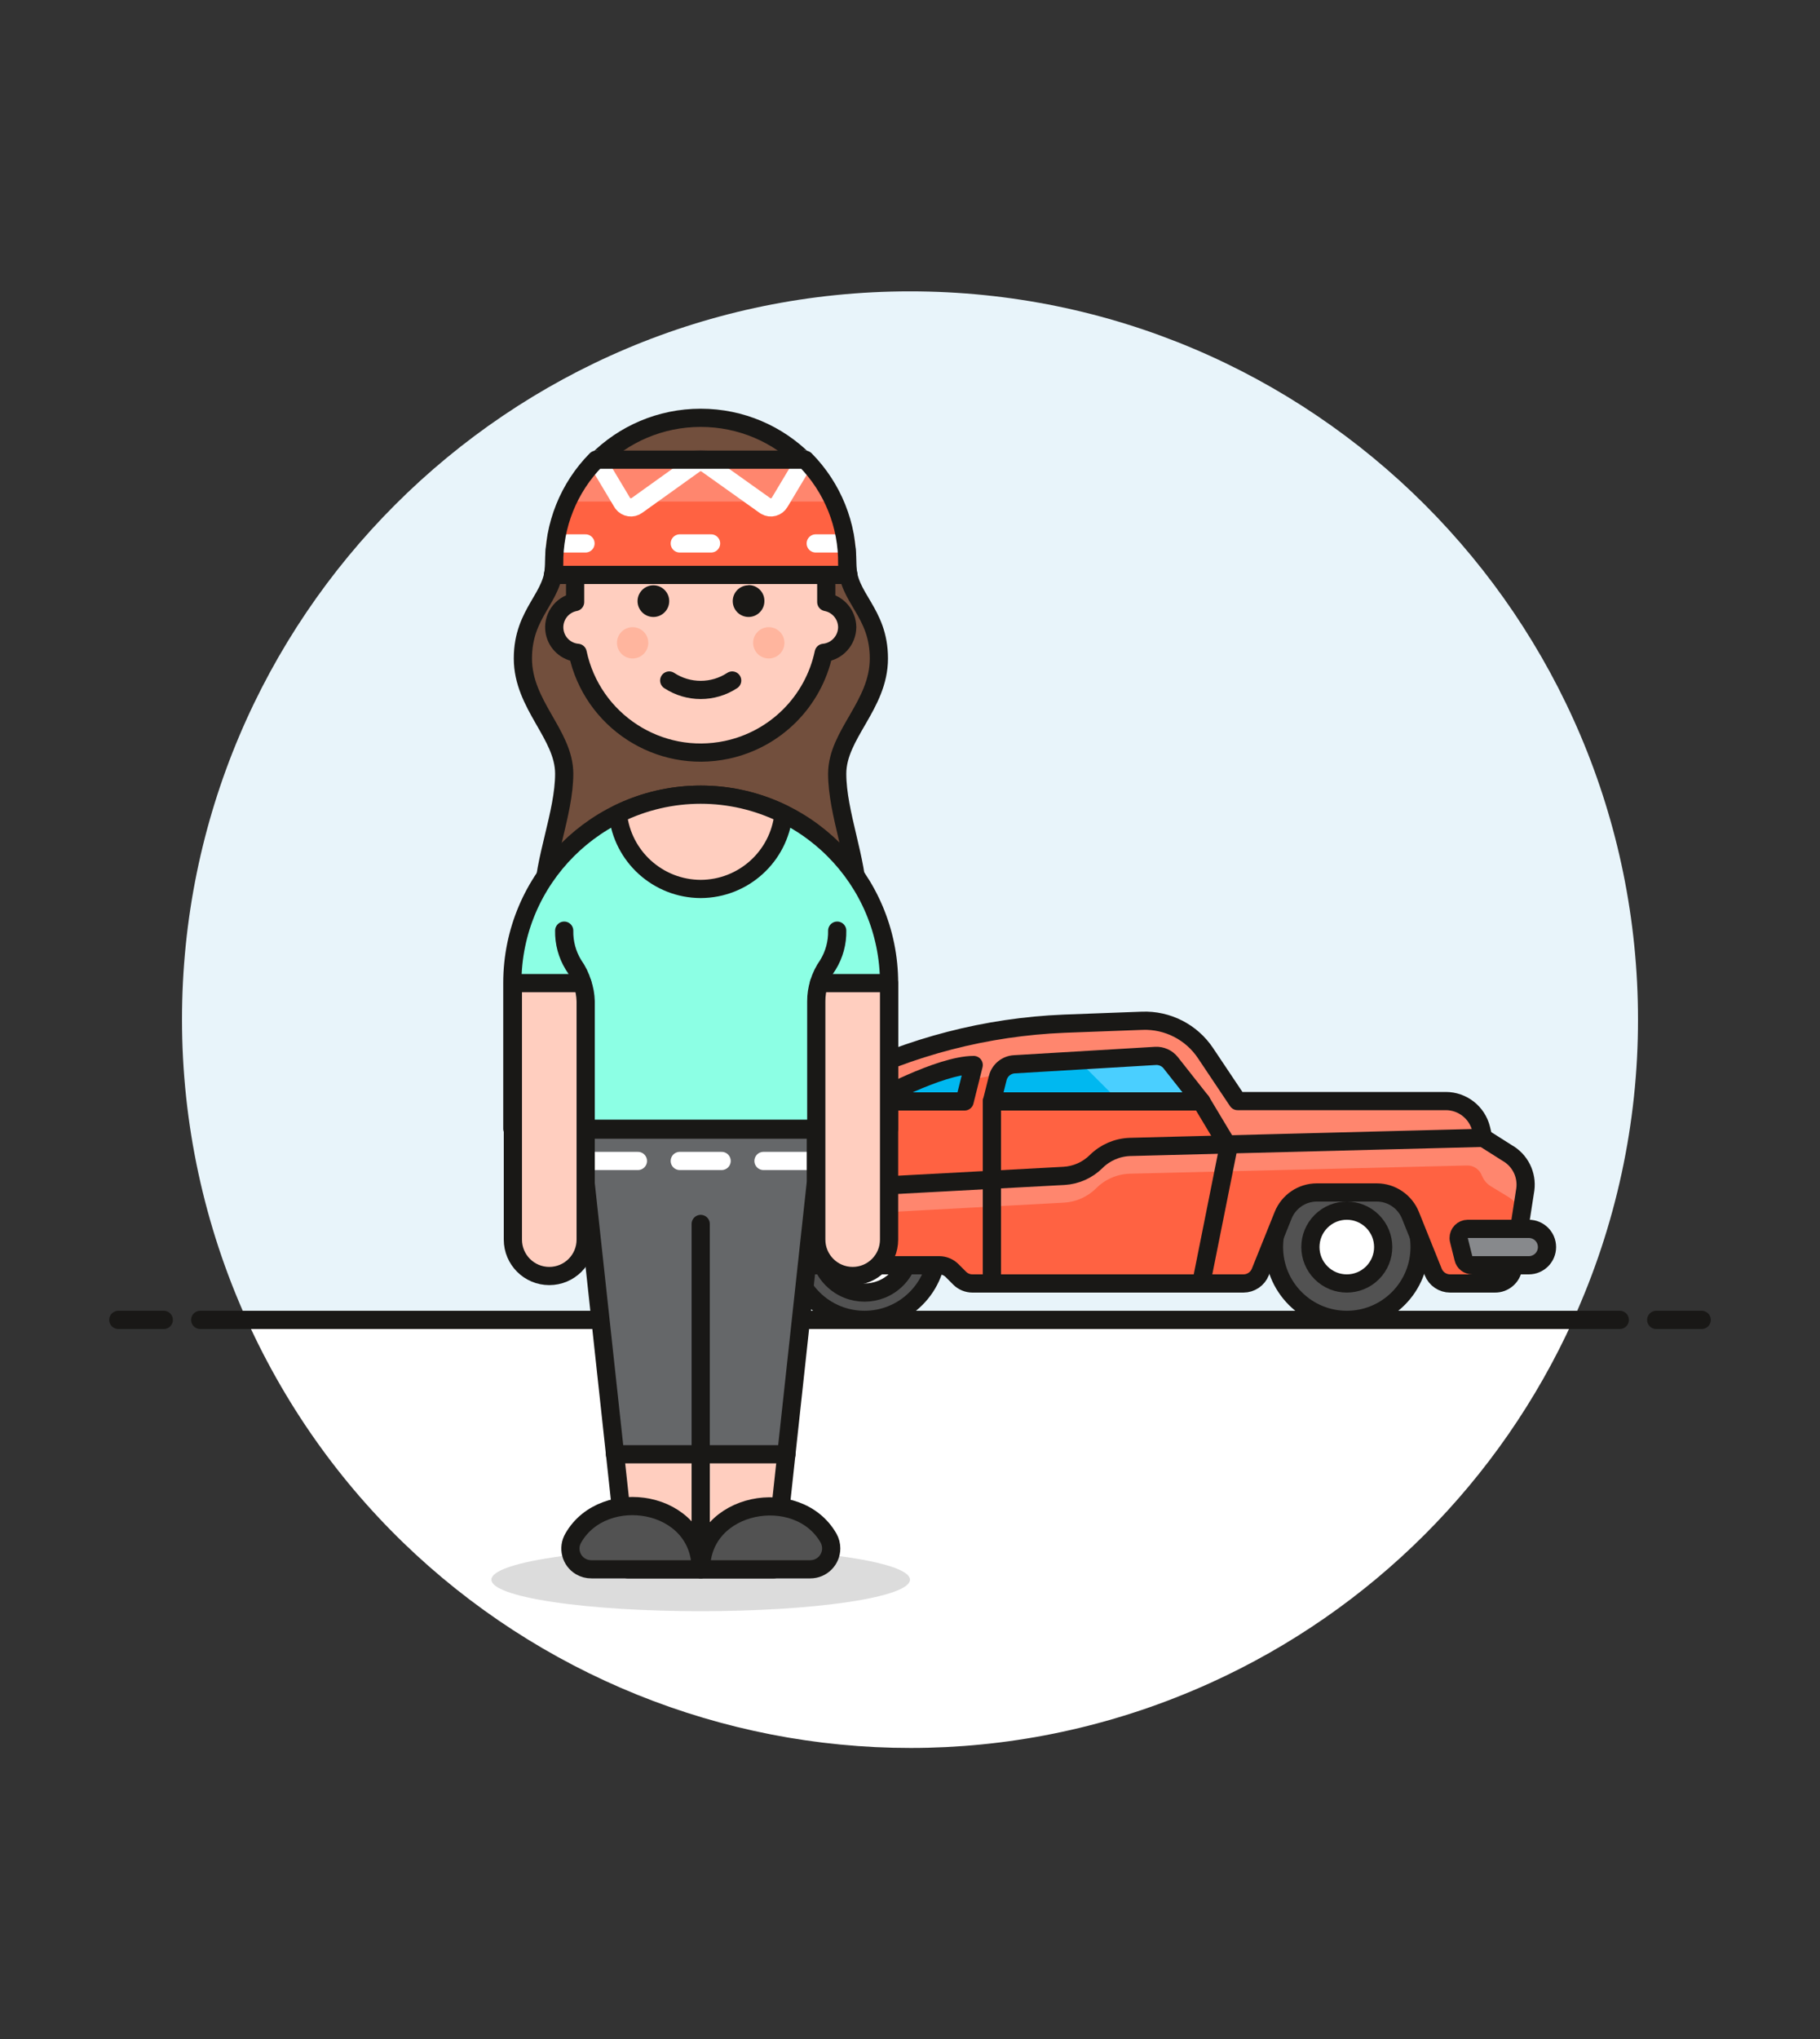 <svg xmlns="http://www.w3.org/2000/svg" xmlns:xlink="http://www.w3.org/1999/xlink" version="1.1" viewBox="0 0 100 112"><rect x="0" y="0" width="100" height="112" fill="#333333" stroke="none"/><defs><path id="path-5" d="M9.77,32.2c3.89,0 8.62,-3.61 8.62,-5.75c0,-2.14 -1.12,-4.74 -1.12,-6.9c0,-2.16 2.29,-3.76 2.29,-6.33c0,-2.57 -1.74,-3.32 -1.74,-5.17v0c0,-4.446 -3.604,-8.05 -8.05,-8.05c-4.446,0 -8.05,3.604 -8.05,8.05c0,1.85 -1.72,2.61 -1.72,5.17c0,2.56 2.27,4.17 2.27,6.33c0,2.16 -1.14,4.76 -1.14,6.9c0,2.14 4.75,5.75 8.64,5.75Z"/><path id="path-4" d="M1.24,0.477l7.75,-0.46l-1.37345e-08,7.19261e-10c0.32,-0.017 0.629,0.121 0.83,0.37l1.68,2.13h-11.5l0.32,-1.28l-4.73748e-08,1.92738e-07c0.105,-0.429 0.479,-0.737 0.92,-0.76Z"/><path id="path-1" d="M0,0h2.5"/><path id="path-6" d="M1.552,0.336c0.336,0.336 0.336,0.88 0,1.216c-0.336,0.336 -0.88,0.336 -1.216,0c-0.336,-0.336 -0.336,-0.88 0,-1.216c0.336,-0.336 0.88,-0.336 1.216,0"/><path id="path-3" d="M0.099,13.302l-4.6502e-08,2.5393e-07c-0.099,0.543 0.26,1.064 0.804,1.164c0.065,0.012 0.131,0.017 0.196,0.016h4.39l4.11641e-08,-1.73344e-10c0.262,-0.001 0.514,-0.105 0.7,-0.29l0.42,-0.42l-1.10863e-08,1.09961e-08c0.186,-0.185 0.438,-0.289 0.7,-0.29h8.18l4.11641e-08,1.73344e-10c0.262,0.001 0.514,0.105 0.7,0.29l0.42,0.42l-1.10863e-08,-1.09961e-08c0.186,0.185 0.438,0.289 0.7,0.29h14.89l3.63622e-08,3.52003e-11c0.41,0 0.778,-0.249 0.93,-0.63l1.25,-3.11l5.89716e-08,-1.48075e-07c0.302,-0.758 1.034,-1.257 1.85,-1.26h3.3l-1.09478e-07,-4.41759e-10c0.816,0.003 1.548,0.502 1.85,1.26l1.25,3.11l-2.67084e-08,-6.70622e-08c0.152,0.381 0.52,0.63 0.93,0.63h2.46l1.07452e-08,1.21474e-10c0.499,0.006 0.925,-0.357 1,-0.85l0.67,-4.32l7.22525e-08,-5.54586e-07c0.105,-0.808 -0.29,-1.599 -1,-2l-1.31,-0.83l-0.12,-0.5l3.7796e-08,1.52881e-07c-0.221,-0.892 -1.021,-1.519 -1.94,-1.52h-11.44l-1.76,-2.63l-2.23476e-08,-3.35573e-08c-0.771,-1.158 -2.089,-1.832 -3.48,-1.78l-4.29,0.16l1.70778e-06,-7.02086e-08c-4.265,0.175 -8.444,1.256 -12.26,3.17l-2.21,1.1l-3,0.94l3.56953e-07,-1.09907e-07c-2.127,0.655 -3.717,2.433 -4.13,4.62Z"/><path id="path-7" d="M16.17,5.75l1.19395e-07,-7.61068e-06c0.034,-2.149 -0.799,-4.221 -2.31,-5.75h-11.48l-6.90709e-07,6.98631e-07c-1.511,1.529 -2.344,3.601 -2.31,5.75l7.39051e-08,-6.10243e-06c-0.002,0.195 -0.026,0.39 -0.07,0.58h16.24l-6.39322e-08,-2.75396e-07c-0.044,-0.19 -0.068,-0.385 -0.07,-0.58Z"/><path id="path-8" d="M0,0h1.72"/><path id="path-9" d="M20.7,10.35v0c-7.10543e-15,-5.716 -4.634,-10.35 -10.35,-10.35c-5.716,7.10543e-15 -10.35,4.634 -10.35,10.35v8h20.7Z"/><path id="path-2" d="M7.219,1.562c1.562,1.562 1.562,4.095 0,5.657c-1.562,1.562 -4.095,1.562 -5.657,0c-1.562,-1.562 -1.562,-4.095 0,-5.657c1.562,-1.562 4.095,-1.562 5.657,0"/></defs><g fill="#E8F4FA"><path d="M80,39.996l1.75431e-07,0.004c-1.42109e-14,-22.091 -17.909,-40 -40,-40c-22.091,7.10543e-15 -40,17.909 -40,40c0,5.688 1.213,11.311 3.558,16.493h72.882l6.1272e-07,-1.35057e-06c2.351,-5.182 3.565,-10.807 3.56,-16.497Z" transform="translate(10, 16.004)"/><path fill="#FFF" d="M2.10036e-06,4.63966e-06l-2.10036e-06,-4.63966e-06c9.111,20.125 32.811,29.054 52.936,19.944c8.849,-4.006 15.938,-11.095 19.944,-19.944Z" transform="translate(13.56, 72.5)"/><path fill="none" stroke="#191816" stroke-linecap="round" stroke-linejoin="round" stroke-width="1" d="M0,0h78" transform="translate(11, 72.5)"/><use fill="none" stroke="#191816" stroke-linecap="round" stroke-linejoin="round" stroke-width="1" transform="translate(6.5, 72.5)" xlink:href="#path-1"/><use fill="none" stroke="#191816" stroke-linecap="round" stroke-linejoin="round" stroke-width="1" transform="translate(91, 72.5)" xlink:href="#path-1"/></g><g stroke-linecap="round" stroke-linejoin="round" stroke-width="1"><use fill="#525252" stroke="#191816" transform="translate(43.109, 64.109)" xlink:href="#path-2"/><use fill="#525252" stroke="#191816" transform="translate(69.609, 64.109)" xlink:href="#path-2"/><path fill="#FFF" stroke="#191816" d="M4.512,0.976c0.976,0.976 0.976,2.559 0,3.536c-0.976,0.976 -2.559,0.976 -3.536,0c-0.976,-0.976 -0.976,-2.559 0,-3.536c0.976,-0.976 2.559,-0.976 3.536,0" transform="translate(44.756, 65.756)"/><path fill="#FFF" stroke="#191816" d="M3.609,0.781c0.781,0.781 0.781,2.047 0,2.828c-0.781,0.781 -2.047,0.781 -2.828,0c-0.781,-0.781 -0.781,-2.047 0,-2.828c0.781,-0.781 2.047,-0.781 2.828,0" transform="translate(71.805, 66.305)"/><use fill="#FF6242" transform="translate(36.12, 56.018)" xlink:href="#path-3"/><path fill="#FF866E" d="M42.43,2.1l5.33777e-09,1.5978e-08c-0.12,-0.359 -0.462,-0.595 -0.84,-0.58l-18.51,0.45l1.31249e-07,-3.75384e-09c-0.696,0.02 -1.359,0.306 -1.85,0.8v0l1.23241e-07,-1.2258e-07c-0.474,0.471 -1.103,0.752 -1.77,0.79l-16,0.86l1.58356e-07,-8.73622e-09c-0.943,0.052 -1.806,0.545 -2.33,1.33l-1.13,0.25l1.17,-1.75l1.70986e-07,-2.5618e-07c0.524,-0.785 1.387,-1.278 2.33,-1.33l16,-0.86l-3.6273e-08,2.06552e-09c0.667,-0.038 1.296,-0.319 1.77,-0.79v0l-4.74003e-08,4.69397e-08c0.494,-0.49 1.155,-0.775 1.85,-0.8l19.38,-0.47Z" transform="translate(39, 62.5)"/><path fill="#FF866E" d="M47.403,10.522l3.61735e-08,7.37137e-08c-0.169,-0.344 -0.432,-0.632 -0.76,-0.83l-0.92,-0.56l-6.42077e-08,-3.7643e-08c-0.276,-0.162 -0.475,-0.429 -0.55,-0.74v0l4.75516e-08,1.88173e-07c-0.224,-0.888 -1.024,-1.51 -1.94,-1.51h-11.44l-1.76,-2.64l-2.23476e-08,-3.35573e-08c-0.771,-1.158 -2.089,-1.832 -3.48,-1.78l-4.29,0.17l1.36714e-06,-5.15634e-08c-4.264,0.161 -8.444,1.231 -12.26,3.14l-2.21,1.11l-3,0.93l1.85736e-07,-5.72593e-08c-2.13,0.657 -3.72,2.439 -4.13,4.63l-0.32,1.72l2.97846e-08,2.89257e-08c-0.235,-0.228 -0.343,-0.557 -0.29,-0.88l0.61,-3.26l-9.95563e-08,5.31968e-07c0.41,-2.191 2,-3.973 4.13,-4.63l3,-0.93l2.21,-1.1l-1.57931e-06,7.89055e-07c3.817,-1.907 7.996,-2.981 12.26,-3.15l4.29,-0.16l-6.61531e-08,2.49418e-09c1.391,-0.052 2.709,0.622 3.48,1.78l1.76,2.63h11.44l7.14148e-08,-1.25247e-10c0.913,-0.002 1.712,0.616 1.94,1.5l0.12,0.48l1.35,0.81l8.92447e-08,5.03835e-08c0.71,0.401 1.105,1.192 1,2Z" transform="translate(36.207, 56.038)"/><use fill="none" stroke="#191816" transform="translate(36.12, 56.018)" xlink:href="#path-3"/><path fill="none" stroke="#191816" d="M42.5,0l-19.42,0.5l4.70482e-08,-1.68425e-09c-0.695,0.025 -1.356,0.31 -1.85,0.8v0l1.23241e-07,-1.2258e-07c-0.474,0.471 -1.103,0.752 -1.77,0.79l-16,0.86l1.58356e-07,-8.73622e-09c-0.943,0.052 -1.806,0.545 -2.33,1.33l-1.13,1.72" transform="translate(39, 62.5)"/><use fill="#00B8F0" transform="translate(54.5, 57.983)" xlink:href="#path-4"/><path fill="#4ACFFF" d="M0,0.277l4.23,-0.26l-1.37345e-08,7.19261e-10c0.32,-0.017 0.629,0.121 0.83,0.37l1.68,2.13h-4.5Z" transform="translate(59.26, 57.983)"/><use fill="none" stroke="#191816" transform="translate(54.5, 57.983)" xlink:href="#path-4"/><path fill="#00B8F0" stroke="#191816" d="M5.5,0l-0.5,2h-5c0,0 3.61,-2 5.5,-2Z" transform="translate(48, 58.5)"/><path fill="#87898C" stroke="#191816" d="M0.268,1.62l-1.82605e-09,-7.92717e-09c0.051,0.223 0.251,0.381 0.48,0.38h3.11h-4.37114e-08c0.552,2.41411e-08 1,-0.448 1,-1v0v0c0,-0.552 -0.448,-1 -1,-1h-3.36l-7.92255e-09,8.52367e-11c-0.276,0.003 -0.498,0.229 -0.495,0.505c0,0.039 0.005,0.077 0.015,0.115Z" transform="translate(80.142, 67.5)"/><path fill="#87898C" stroke="#191816" d="M1,2h3.61l-2.17814e-08,-1.11356e-10c0.229,0.001 0.429,-0.157 0.48,-0.38l0.25,-1l-9.23583e-09,3.73483e-08c0.066,-0.268 -0.097,-0.539 -0.365,-0.605c-0.038,-0.009 -0.076,-0.014 -0.115,-0.015h-3.86h-4.37114e-08c-0.552,2.41411e-08 -1,0.448 -1,1c0,0 0,0 0,0v0l1.42109e-14,8.56447e-08c8.33927e-08,0.552 0.448,1 1,1Z" transform="translate(34.5, 67.5)"/><path fill="none" stroke="#191816" d="M0,0l1.5,2.5l-1.5,7.5" transform="translate(66, 60.5)"/><path fill="none" stroke="#191816" d="M0,0v10" transform="translate(54.5, 60.5)"/><use fill="#724F3D" transform="translate(28.73, 22.95)" xlink:href="#path-5"/><use fill="none" stroke="#191816" transform="translate(28.73, 22.95)" xlink:href="#path-5"/><path fill="#FFCEBF" stroke="#191816" d="M16.218,9.2l6.53574e-09,6.57807e-07c-0.007,-0.675 -0.487,-1.252 -1.15,-1.38v-0.92v0c0,-3.811 -3.089,-6.9 -6.9,-6.9c-3.811,0 -6.9,3.089 -6.9,6.9v0.92l-5.66359e-08,1.07343e-08c-0.765,0.145 -1.268,0.883 -1.123,1.648c0.118,0.621 0.634,1.087 1.263,1.142l5.04835e-08,2.38323e-07c0.791,3.733 4.459,6.119 8.192,5.328c2.673,-0.566 4.762,-2.655 5.328,-5.328l2.3577e-08,-2.31838e-09c0.727,-0.071 1.283,-0.679 1.29,-1.41Z" transform="translate(30.332, 25.25)"/><path fill="#191816" d="M0.885,0.005l-3.67995e-08,-4.20606e-10c-0.48,-0.005 -0.874,0.38 -0.88,0.86c-0.005,0.48 0.38,0.874 0.86,0.88c0.48,0.005 0.874,-0.38 0.88,-0.86c7.57622e-05,-0.007 7.57619e-05,-0.013 -8.68312e-10,-0.02l3.94836e-08,3.45508e-06c-0.005,-0.473 -0.387,-0.855 -0.86,-0.86Z" transform="translate(35.025, 32.145)"/><path fill="#191816" d="M0.851,0.01l4.64635e-08,-2.14971e-09c-0.48,0.022 -0.851,0.429 -0.829,0.909c0.022,0.48 0.429,0.851 0.909,0.829c0.472,-0.022 0.84,-0.416 0.83,-0.888v0c0,-0.475 -0.385,-0.86 -0.86,-0.86Z" transform="translate(40.239, 32.14)"/><use fill="#FFB59E" transform="translate(33.816, 34.366)" xlink:href="#path-6"/><use fill="#FFB59E" transform="translate(41.296, 34.366)" xlink:href="#path-6"/><path fill="none" stroke="#191816" d="M0,1.64475e-07l2.5027e-07,1.64475e-07c1.05,0.69 2.41,0.69 3.46,-3.2895e-07" transform="translate(36.77, 37.38)"/><use fill="#FF6242" transform="translate(30.38, 25.25)" xlink:href="#path-7"/><path fill="#FF866E" d="M14.64,2.3l1.66465e-07,3.77001e-07c-0.379,-0.858 -0.915,-1.638 -1.58,-2.3h-11.48l-6.59809e-07,6.56343e-07c-0.665,0.662 -1.201,1.442 -1.58,2.3Z" transform="translate(31.18, 25.25)"/><path fill="none" stroke="#FFF" d="M11.46,1.79818e-08l-1.4,2.34l-1.75778e-08,3.05749e-08c-0.154,0.268 -0.496,0.361 -0.765,0.206c-0.019,-0.011 -0.038,-0.023 -0.055,-0.036l-3.19,-2.27l1.69777e-08,1.2055e-08c-0.198,-0.14 -0.462,-0.14 -0.66,-3.78454e-08l-3.17,2.27l-1.66345e-08,1.239e-08c-0.248,0.185 -0.599,0.133 -0.784,-0.115c-0.013,-0.018 -0.025,-0.036 -0.036,-0.055l-1.4,-2.34" transform="translate(32.78, 25.25)"/><use fill="none" stroke="#FFF" transform="translate(30.45, 29.85)" xlink:href="#path-8"/><path fill="none" stroke="#FFF" d="M0,0h1.73" transform="translate(44.82, 29.85)"/><use fill="none" stroke="#FFF" transform="translate(37.35, 29.85)" xlink:href="#path-8"/><use fill="none" stroke="#191816" transform="translate(30.38, 25.25)" xlink:href="#path-7"/><path fill="#191816" d="M20.755,0.676c4.491,0.676 4.491,1.771 0,2.447c-4.491,0.676 -11.772,0.676 -16.264,0c-4.491,-0.676 -4.491,-1.771 0,-2.447c4.491,-0.676 11.772,-0.676 16.264,0" opacity=".15" transform="translate(25.877, 84.871)"/><path fill="#FFCEBF" d="M0,0l2.31,21.28h8.04l2.31,-21.28h-12.66Z" transform="translate(32.17, 64.92)"/><path fill="#656769" d="M0,0v2.87v0l1.62,14.96h9.42l1.62,-14.96v0v-2.87h-12.66Z" transform="translate(32.17, 62.05)"/><path fill="none" stroke="#FFF" d="M2.87,0h-2.87" transform="translate(32.18, 63.77)"/><path fill="none" stroke="#FFF" d="M2.88,0h-2.88" transform="translate(41.95, 63.77)"/><path fill="none" stroke="#FFF" d="M0,0h2.3" transform="translate(37.35, 63.77)"/><path fill="none" stroke="#191816" d="M0,0v2.87v0l2.31,21.28h8.04l2.31,-21.28v0v-2.87h-12.66Z" transform="translate(32.17, 62.05)"/><path fill="none" stroke="#191816" d="M0,0v18.97" transform="translate(38.5, 67.23)"/><path fill="none" stroke="#191816" d="M0,0h9.42" transform="translate(33.79, 79.88)"/><use fill="#8CFFE4" transform="translate(28.15, 43.65)" xlink:href="#path-9"/><use fill="none" stroke="#191816" transform="translate(28.15, 43.65)" xlink:href="#path-9"/><path fill="#525252" stroke="#191816" d="M6,4.66l-2.27164e-08,-2.37179e-11c0.635,0.001 1.151,-0.514 1.151,-1.149c0,-0.2 -0.052,-0.397 -0.151,-0.571c-1.69,-2.94 -7,-2 -7,1.72Z" transform="translate(38.52, 81.54)"/><path fill="#525252" stroke="#191816" d="M7.32,4.64c0,-3.81 -5.33,-4.64 -7,-1.72l-4.59111e-08,7.76594e-08c-0.32,0.542 -0.141,1.241 0.401,1.561c0.181,0.107 0.388,0.162 0.599,0.159Z" transform="translate(31.18, 81.56)"/><path fill="#FFCEBF" stroke="#191816" d="M4,1v13.09v0c0,1.105 -0.895,2 -2,2c-1.105,0 -2,-0.895 -2,-2v-14.09h3.82l-5.1323e-08,-1.5012e-07c0.11,0.322 0.171,0.659 0.18,1Z" transform="translate(28.18, 54)"/><path fill="#FFCEBF" stroke="#191816" d="M4.001,6.15954e-06v14.09v0c0,1.105 -0.895,2 -2,2c-1.105,0 -2,-0.895 -2,-2v-13.09l-1.39078e-08,-6.44737e-06c-0.001,-0.339 0.05,-0.676 0.15,-1Z" transform="translate(44.849, 54)"/><path fill="none" stroke="#191816" d="M1.014,2.88l-2.99271e-09,-1.00061e-08c-0.107,-0.358 -0.273,-0.696 -0.49,-1l-1.66881e-07,-2.72035e-07c-0.347,-0.565 -0.524,-1.217 -0.51,-1.88" transform="translate(30.986, 51.12)"/><path fill="none" stroke="#191816" d="M0,2.88l1.20719e-07,-4.03624e-07c0.107,-0.358 0.273,-0.696 0.49,-1l9.44034e-08,-1.53888e-07c0.347,-0.565 0.524,-1.217 0.51,-1.88" transform="translate(45, 51.12)"/><path fill="#FFCEBF" stroke="#191816" d="M4.55,5.533l2.34268e-07,-8.10317e-10c2.347,-0.008 4.31,-1.785 4.55,-4.12l3.07132e-07,1.51231e-07c-2.869,-1.413 -6.231,-1.413 -9.1,-3.02461e-07l-1.10432e-07,-1.07288e-06c0.24,2.335 2.203,4.112 4.55,4.12Z" transform="translate(33.95, 43.297)"/></g></svg>
